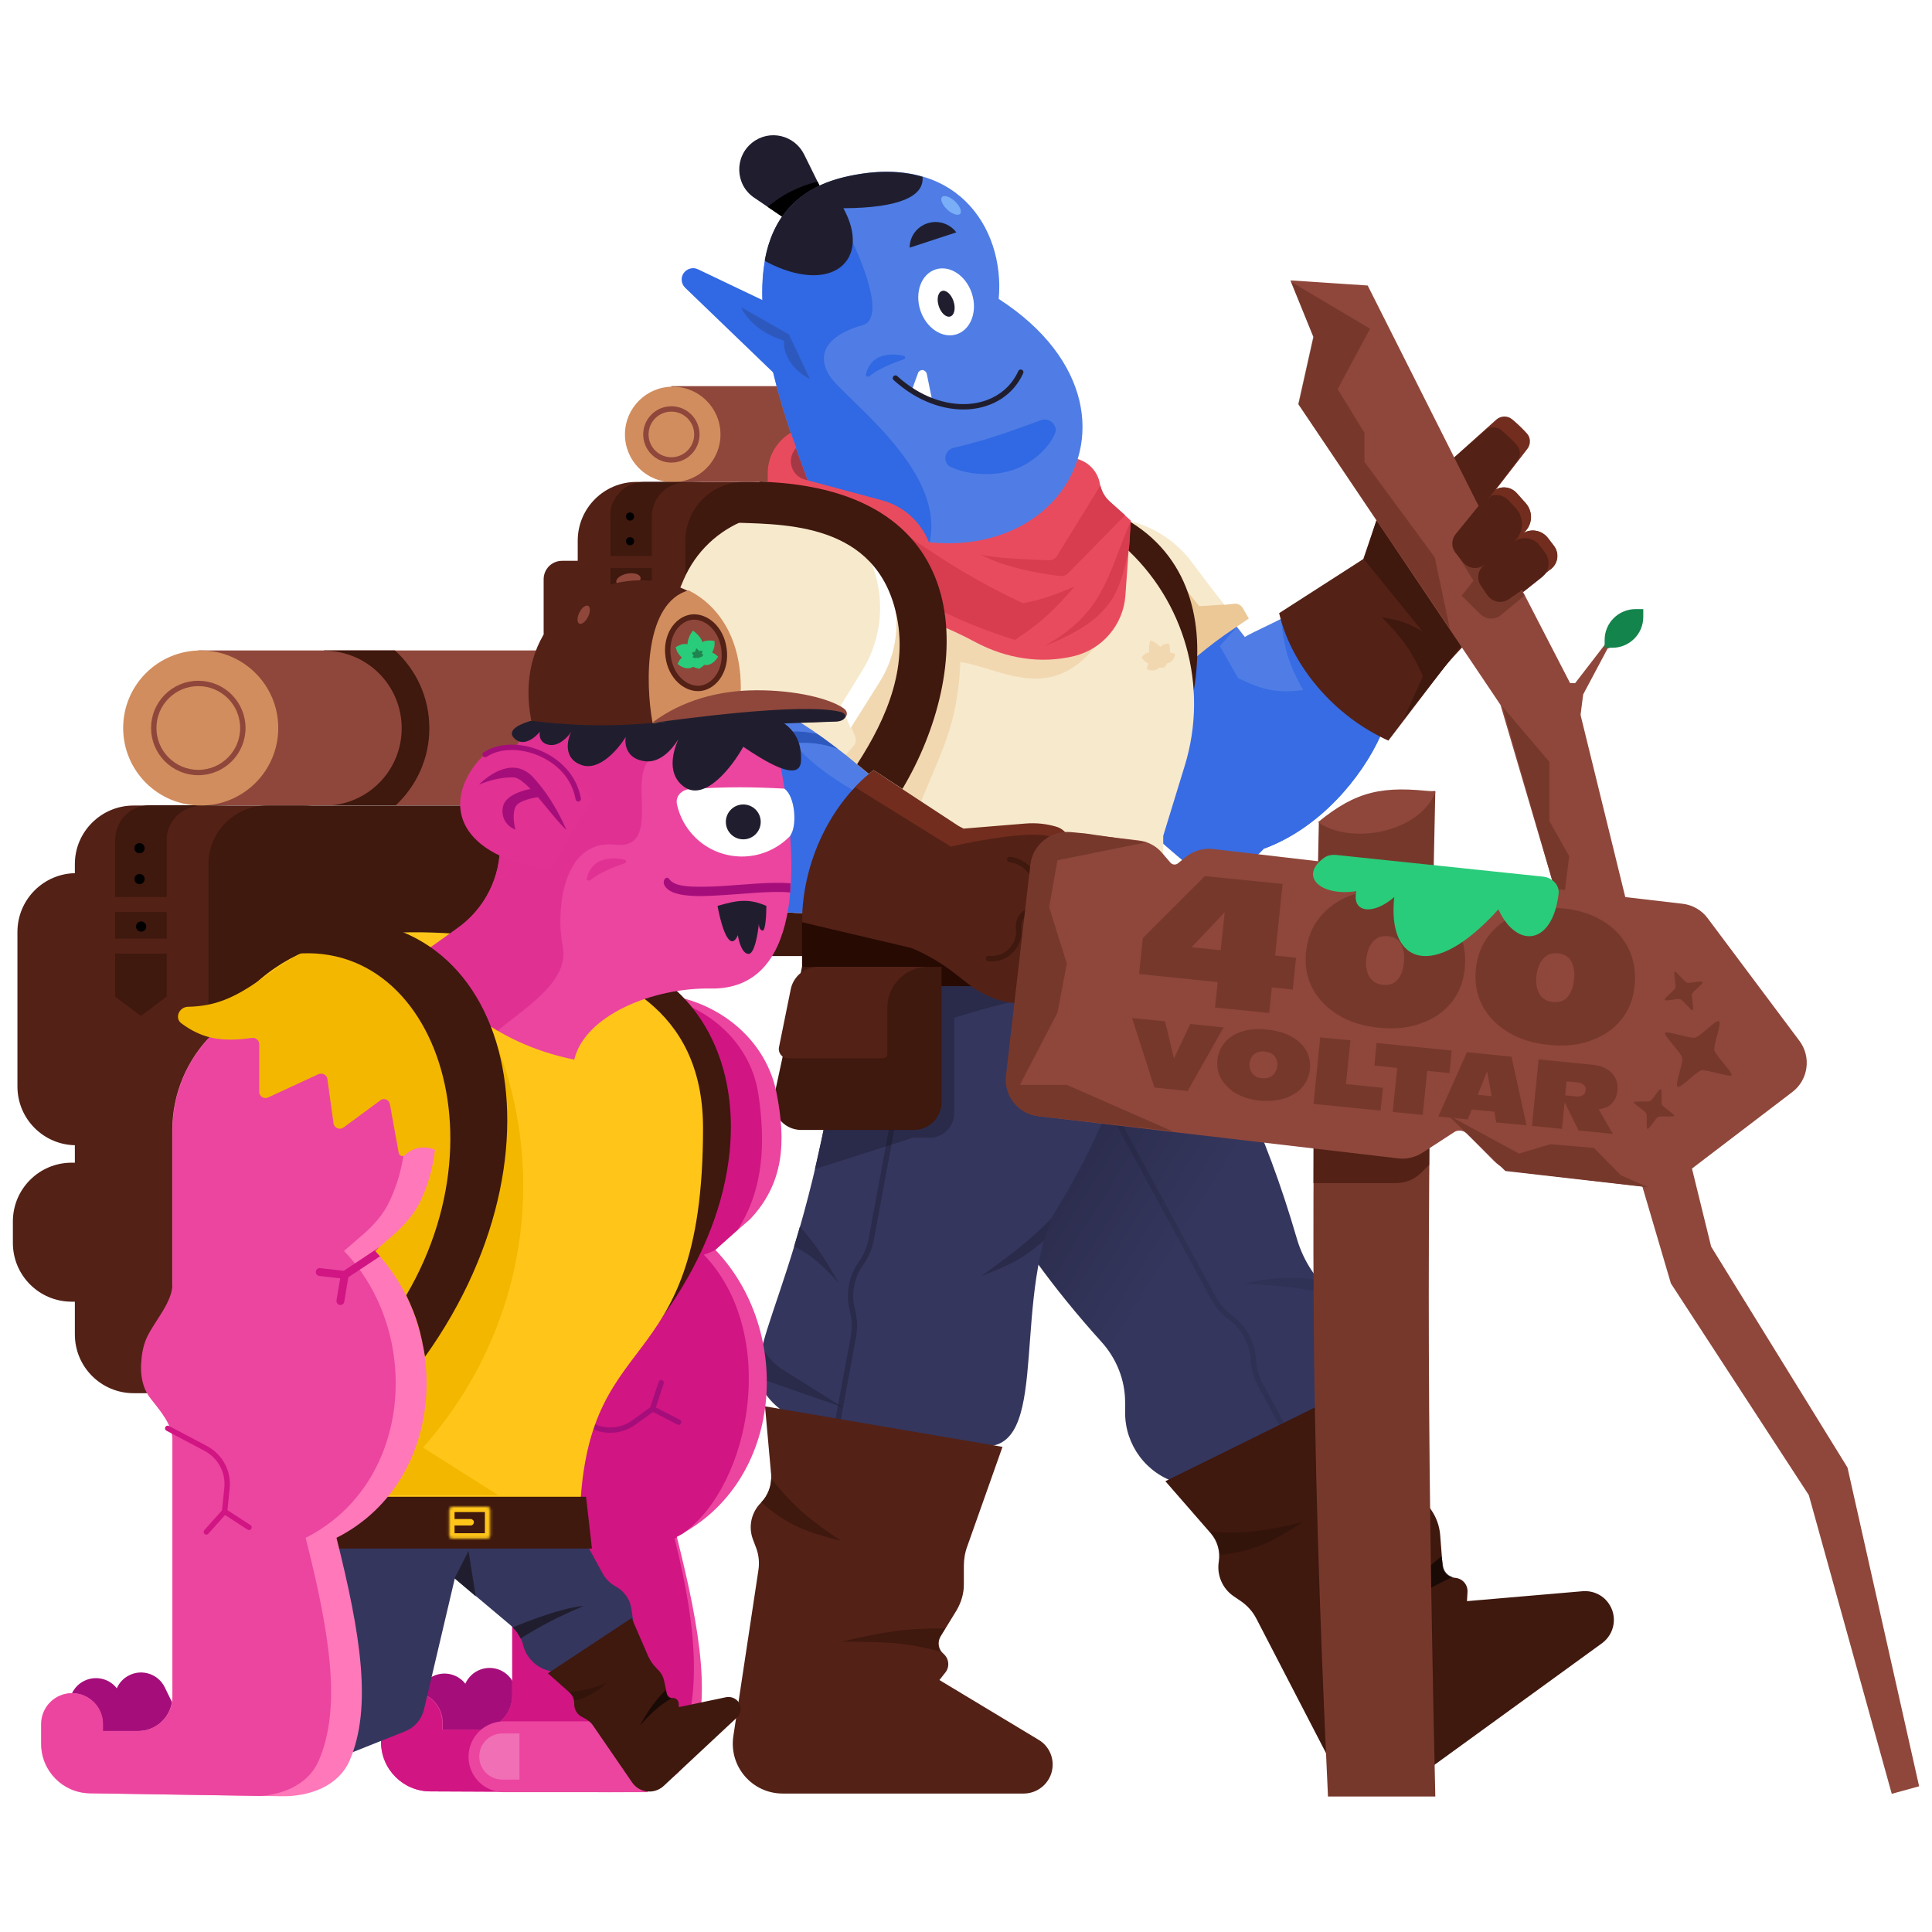 <?xml version="1.0" encoding="utf-8"?>
<!-- Generator: Adobe Illustrator 28.4.1, SVG Export Plug-In . SVG Version: 6.00 Build 0)  -->
<svg version="1.1" id="Layer_1" xmlns="http://www.w3.org/2000/svg" xmlns:xlink="http://www.w3.org/1999/xlink" x="0px" y="0px"
	 viewBox="0 0 720 720" style="enable-background:new 0 0 720 720;" xml:space="preserve">
<style type="text/css">
	.st0{fill:#29CC7A;}
	.st1{fill:#8F473B;}
	.st2{fill:#532116;}
	.st3{fill:#3F180E;}
	.st4{fill-rule:evenodd;clip-rule:evenodd;fill:#C4C4C4;}
	.st5{fill-rule:evenodd;clip-rule:evenodd;fill:#4F7DE5;}
	.st6{fill-rule:evenodd;clip-rule:evenodd;fill:#376CE4;}
	.st7{fill:#ECC896;}
	.st8{fill:url(#SVGID_1_);}
	.st9{opacity:0.1;fill:none;stroke:#000000;stroke-width:2;enable-background:new    ;}
	.st10{fill-rule:evenodd;clip-rule:evenodd;fill:#F7E9CC;}
	.st11{fill-rule:evenodd;clip-rule:evenodd;fill:#3F180E;}
	.st12{fill:#34365D;}
	.st13{fill-rule:evenodd;clip-rule:evenodd;fill:#2A2B4A;}
	.st14{fill:#F7E9CC;}
	.st15{fill-rule:evenodd;clip-rule:evenodd;fill:#532116;}
	.st16{fill:#722D1E;}
	.st17{opacity:0.2;fill:none;stroke:#000000;stroke-width:2;enable-background:new    ;}
	.st18{opacity:0.5;fill:#ECC896;enable-background:new    ;}
	.st19{fill:#E94B5E;}
	.st20{fill:url(#SVGID_00000148644840234887835090000014360396925539942558_);}
	.st21{fill:#A43945;}
	.st22{fill:#201E2E;}
	.st23{fill-rule:evenodd;clip-rule:evenodd;}
	.st24{fill:#4F7DE5;}
	.st25{fill-rule:evenodd;clip-rule:evenodd;fill:#3168E3;}
	.st26{fill:#FFFFFF;}
	.st27{fill:none;stroke:#201E2E;stroke-width:2;stroke-linecap:round;}
	.st28{fill:#3168E3;}
	.st29{fill-rule:evenodd;clip-rule:evenodd;fill:#201E2E;}
	.st30{fill:#7AAEF7;}
	.st31{opacity:0.8;fill-rule:evenodd;clip-rule:evenodd;fill:#3168E3;enable-background:new    ;}
	.st32{fill:#2D59BF;}
	.st33{fill:#D73D4F;}
	.st34{fill:none;stroke:#3F180E;stroke-width:2;stroke-linecap:round;}
	.st35{fill-rule:evenodd;clip-rule:evenodd;fill:#FFFFFF;}
	.st36{opacity:0.2;fill:#201E2E;enable-background:new    ;}
	.st37{fill-rule:evenodd;clip-rule:evenodd;fill:#722D1E;}
	.st38{fill-rule:evenodd;clip-rule:evenodd;fill:#D73D4F;}
	.st39{fill:#77382C;}
	.st40{opacity:0.6;fill-rule:evenodd;clip-rule:evenodd;enable-background:new    ;}
	.st41{opacity:0.3;fill-rule:evenodd;clip-rule:evenodd;fill:#190A06;enable-background:new    ;}
	.st42{opacity:0.4;fill:#532116;enable-background:new    ;}
	.st43{fill:#D18D5E;}
	.st44{fill:none;stroke:#8F473B;stroke-width:2;}
	.st45{fill:#2A2B4A;}
	.st46{opacity:0.4;fill:#2A2B4A;enable-background:new    ;}
	.st47{fill:#13844B;}
	.st48{fill:#A50E7A;}
	.st49{fill:#EB459F;}
	.st50{fill-rule:evenodd;clip-rule:evenodd;fill:#D11583;}
	.st51{fill:none;stroke:#A50E7A;stroke-width:2;stroke-linecap:round;}
	.st52{fill:#FFC619;}
	.st53{opacity:0.4;fill-rule:evenodd;clip-rule:evenodd;fill:#D11583;enable-background:new    ;}
	.st54{fill:#F3B700;}
	.st55{fill:#FF78B9;}
	.st56{fill:#FFFFFF;filter:url(#Adobe_OpacityMaskFilter);}
	
		.st57{mask:url(#path-216-inside-1_464_1715_00000041268416527002682410000003604045453769466797_);fill:none;stroke:#FFC619;stroke-width:4;}
	.st58{fill:#E13193;}
	.st59{opacity:0.23;fill:#FFFFFF;enable-background:new    ;}
	.st60{fill:none;stroke:#D11583;stroke-width:2;stroke-linecap:round;}
	.st61{fill:#8F473B;stroke:#532116;stroke-width:2;}
	.st62{opacity:0.5;enable-background:new    ;}
	.st63{fill:#1F844F;}
</style>
<g>
	<g>
		<g>
			<path class="st0" d="M483.3,563.4c-5.7-21.3-27.6-33.9-48.8-28.2l-2.8,0.8l0.8,2.8c5.7,21.3,27.6,33.9,48.8,28.2l2.8-0.8
				L483.3,563.4z"/>
			<path class="st1" d="M587,254.6h-3l4.9,12.8l1.1-8.6l9.1-17.1l3.7-1.5l-0.5-0.9l-4.2,0.9L587,254.6z"/>
			<path class="st2" d="M237.2,179.6H280c12.1,0,21.9,9.8,21.9,21.9v132.9c0,12.1-9.8,21.9-21.9,21.9h-42.8
				c-12.1,0-21.9-9.8-21.9-21.9V201.5C215.3,189.4,225.1,179.6,237.2,179.6z"/>
			<path class="st3" d="M277.3,179.6h34.3c12.1,0,21.9,9.8,21.9,21.9v132.9c0,12.1-9.8,21.9-21.9,21.9h-34.3
				c-12.1,0-21.9-9.8-21.9-21.9V201.5C255.5,189.4,265.3,179.6,277.3,179.6z"/>
			<path class="st4" d="M388.7,267.9c20.1,23.4,33.5,37.2,52.8,53.4c7.6,6.4,18.8,5.6,25.8-1.4l3.9-3.9l0,0.2
				c20.6-7.7,36.2-26.3,43.4-42.4l-0.5-0.8l22-22.1L501.5,216c-12.3,8.9-22.8,14.1-30.3,17.7c-2.9,1.4-5.4,2.6-7.3,3.7l-20.4-26.1
				L388.7,267.9z"/>
			<path class="st5" d="M388.7,267.9c20.1,23.4,33.5,37.2,52.8,53.4c7.6,6.4,18.8,5.6,25.8-1.4l3.9-3.9l0,0.2
				c20.6-7.7,36.2-26.3,43.4-42.4l-0.5-0.8l22-22.1L501.5,216c-12.3,8.9-22.8,14.1-30.3,17.7c-2.9,1.4-5.4,2.6-7.3,3.7l-20.4-26.1
				L388.7,267.9z"/>
			<path class="st6" d="M527.1,260.1c0.1-1,0.3-2,0.4-2.9l-34.7-17.9l-15.4-8.5c1.2,10.2,2.3,15.9,8.3,26.4
				c-9.4,1.1-14.8,0.2-24.3-4.5l-6.8-11.9l6.2-7l-32,12.8l-2,61.7c4.7,4.3,9.5,8.5,14.8,13c7.6,6.4,18.8,5.6,25.8-1.4l3.9-3.9l0,0.2
				c20.6-7.7,36.2-26.3,43.4-42.4l-0.5-0.8L527.1,260.1z"/>
			<path class="st7" d="M456.2,225.4l-12.3-15.4c-15.6-19.6-44.9-20.8-62.1-2.7c-16,16.8-15,43.5,2.2,59.1l24.2,21.8
				c16.2-23.6,30.7-40.1,52.5-54.5l0,0l4.7-3.2l-2.2-3.8c-0.7-1.2-2-1.9-3.3-1.7L456.2,225.4z"/>
			
				<linearGradient id="SVGID_1_" gradientUnits="userSpaceOnUse" x1="391.263" y1="294.364" x2="443.924" y2="261.348" gradientTransform="matrix(1 0 0 -1 0 719.89)">
				<stop  offset="0" style="stop-color:#2A2B4A"/>
				<stop  offset="1" style="stop-color:#34365D"/>
			</linearGradient>
			<path class="st8" d="M456.9,569.1l57.5-28.7l-2.6-7.9c-2.2-6.9-1.8-14.4,1.2-21c3.1-6.9,1.2-15-4.7-19.8l-11.3-9.2
				c-6.6-5.4-11.3-12.7-13.7-20.9c-11.9-40.8-25.3-67.5-50.4-112.4l-99.3,24.9c25.5,52.4,39.2,84.2,76.9,126
				c5.6,6.2,8.8,14.2,8.8,22.5v3.9c0,12,7.9,22.7,19.5,26.1c6.8,2,12.5,6.5,16,12.7L456.9,569.1z"/>
			<path class="st9" d="M398.4,384.6l53.8,99.1c1.5,2.8,3.6,5.2,6.1,7.1l0.4,0.3c5,3.8,8.1,9.5,8.4,15.8l0,0c0.2,3.1,1,6.2,2.5,9
				l15.8,29"/>
			<path class="st10" d="M443,208l13.1,17.3l-9.2,0.6l-9.6-12c-11.7-14.6-31-20.2-48.4-14.6C406.1,188.4,429.5,191.6,443,208z"/>
			<path class="st7" d="M453.9,238.2l-10.8,8.7L409,200.6c18.3,7.3,25.9,18.6,36.8,39L453.9,238.2z"/>
			<path class="st11" d="M365.3,195c17.8,0.8,52.3,2.3,61.4,34.6c6,21.3-2.6,41.4-13.9,58.8l4.4,3.6l1.8-1.4l10.7,7
				c25.9-43.3,30-111.9-53.1-114.5l-12.7,11.8C364.3,194.9,364.8,194.9,365.3,195z"/>
			<path class="st12" d="M363.2,538.5c28.6,6.2,14.1-47.7,28.6-84.6c17.7-28.5,25.2-48.7,32.2-76c4.2-16.3,7.4-33,5.9-49.8l-125.1-6
				l-5,34.2c-2.7,18.3,0.6,36.9,9.4,53.2c-16.3,89.2-40.2,100.2-16.3,117.3L363.2,538.5z"/>
			<path class="st13" d="M282.9,513.6l31.3,10.9L292.6,511c-3.6-2-6.4-5.1-8.6-8.9C282.8,506.7,282.4,510.4,282.9,513.6z
				 M295.9,464.6c4.6,1.9,10.1,6.1,16.6,13.5c-5-9.2-9.4-15.4-14.4-21C297.4,459.7,296.6,462.2,295.9,464.6z M303.7,435.7l36.5-11.7
				h6.2c5.1,0,9.2-4.1,9.2-9.2v-35.5c28.6-8.8,38.5-9.6,64.6-11.5c2-0.1,4.1-0.3,6.4-0.5c0-0.1,0-0.2,0.1-0.3
				c-13.2-8.6-39.1-25.3-40.3-25.2c-0.3,0-1.8,0.2-4.1,0.4c-11.1,1.1-41.2,4.2-49.4,6.2c-5.3,1.3-20.4,7-33.6,12.3
				c-1.6,16.9,1.9,33.9,9.9,48.8C307.4,419.2,305.5,427.8,303.7,435.7z"/>
			<path class="st14" d="M433.5,311.5l8.1-26.4c8.9-29.3,0-61.2-22.9-81.6l-28.1,21.2l-67.1-26.2h-27.2L277,283.4l69.1,67.1h87.4
				V311.5z"/>
			<path class="st15" d="M476.7,228.5c4.5,19.4,20.3,38.3,40.7,47.5l27.1-35.5l2.5-2.7l18-15.6l12.3-9.7c3.1-1.9,4-6,1.8-9l-2.3-3
				c-2.3-3-6.6-3.7-9.6-1.5c3.8-2.7,4.4-8,1.3-11.5l-3.3-3.7c-2.4-2.7-6.5-2.9-9.1-0.4c-1-2.3-3.7-3.5-6.1-2.7l-6.3,2
				c-4.1,1.3-8-2.5-6.8-6.6l-3.4-2.4c-3.1-2.2-7.3-1.6-9.7,1.2c-2.5,2.9-4.4,6.3-5.7,9.9l-7.8,21.9l-1.7,1.3L476.7,228.5z"/>
			<path class="st16" d="M510.3,206.8l-11.2,8.7c-0.5,8.3,5.5,20.9,5.6,21.5c0.1,0.6,9.9,9.9,14.7,14.5l17-2l10.7-11.7l18-15.6
				l12.3-9.7c3.1-1.9,4-6,1.8-9l-2.3-3c-2.3-3-6.6-3.7-9.6-1.5c3.8-2.7,4.4-8,1.3-11.5l-3.3-3.7c-2.4-2.7-6.5-2.9-9.1-0.4
				c-1-2.3-3.7-3.5-6.1-2.7l-6.3,2c-4.1,1.3-8-2.5-6.8-6.6l-3.4-2.4c-3.1-2.2-7.3-1.6-9.7,1.2c-2.5,2.9-4.4,6.3-5.7,9.9L510.3,206.8
				z"/>
			<path class="st2" d="M508,208.5l-11.8,8.3c-0.5,8.2,6,21.6,6.2,22.2c0.1,0.6,9.9,9.9,14.7,14.5l18-1.1
				c6.4-7.9,13.5-15.3,21.1-22.1l6.1-5.4l12.1-9.6c3-2.3,3.6-6.5,1.3-9.5l-1.9-2.5c-2.3-3-6.5-3.6-9.6-1.5c3.7-3.2,4-8.8,0.7-12.4
				l-2.7-2.9c-2.4-2.6-6.5-2.7-9.1-0.2c-1.1-2.3-3.7-3.5-6.2-2.7l-6.2,1.9c-4.1,1.3-8-2.5-6.8-6.6l-3.6-2.5c-3-2.1-7.1-1.6-9.5,1.2
				c-2.5,2.9-4.4,6.2-5.6,9.8L508,208.5z"/>
			<path class="st3" d="M508.3,208.4l4.6-14.3l33.7,44l-23.3,29.5l7-15.6c-4.2-9.4-7.6-14.2-15.4-22c7,1.2,10.4,2.4,15.4,5.5
				L508.3,208.4z"/>
			<path class="st17" d="M345.2,350.9l-20.5,110.9c-0.6,3.1-1.8,6.1-3.6,8.7l-0.3,0.4c-3.6,5.1-4.7,11.6-3.1,17.6l0,0
				c0.8,3,0.9,6.2,0.4,9.3l-6,32.5"/>
			<path class="st18" d="M341.9,302c8.1-20.4,15.1-31.2,16-55.3c14.6,2.2,33.3,15.6,50.1-5.6c-11.9-7-53.1-16.6-59.8-17.7
				c-6.6-1.1-15.9-4-19.7-5.4l-27.2,20.3l-11,37.8l44.9,20L341.9,302z"/>
			<rect x="250.2" y="143.9" class="st1" width="56.5" height="35.7"/>
			<path class="st19" d="M280.3,187.6l3-1.7c1.7-1,2.7-2.7,2.7-4.7l41.5,2l68-14.3l6.8,2.4c4,1.4,6.9,4.9,7.6,9
				c0.4,2.6,1.8,5,3.7,6.7l7.8,7l-2,28c-0.8,10.8-8.5,19.9-19.1,22.5c-12.4,3-25.3,0.9-36.6-5.1c-10.7-5.7-20-9.6-34.3-11.5
				l-58.8-9.1l-0.4-10.3c-0.1-1.3,0.5-2.6,1.5-3.4l2.3-2.1c2-1.8,2.9-4.6,2.4-7.2C275.9,192.5,277.5,189.2,280.3,187.6z"/>
			
				<linearGradient id="SVGID_00000054979231553182223600000010527788826212985275_" gradientUnits="userSpaceOnUse" x1="380.496" y1="366.766" x2="437.635" y2="367.831" gradientTransform="matrix(1 0 0 -1 0 719.89)">
				<stop  offset="0" style="stop-color:#270A02"/>
				<stop  offset="1" style="stop-color:#3F180E"/>
			</linearGradient>
			<path style="fill:url(#SVGID_00000054979231553182223600000010527788826212985275_);" d="M298.9,339h136.5l8,28.5H298.9V339z"/>
			<rect x="293.4" y="165.7" class="st21" width="12.6" height="15.9"/>
			<path class="st22" d="M299.7,57.6l7.5,15.2L297,84.5l-15.9-10.8c-7.2-4.8-7.5-15.3-0.7-20.6C286.8,48.1,296.1,50.3,299.7,57.6z"
				/>
			<path class="st23" d="M296.1,83.9l-10-6.8c5.3-4.6,12-7.9,18.6-9.4l2.5,5.1l-7.4,8.5l-1.5,1.3L296.1,83.9z"/>
			<path class="st24" d="M314.7,66c41.1-9.9,59.9,18.6,57.5,45.4c69.9,45.2,11.6,125.5-68.4,74.9C290.5,151.2,261.9,78.7,314.7,66z"
				/>
			<path class="st25" d="M315.5,85.8c5.7,10.8,14.8,33,5.9,35.4c-11.2,3.1-17.8,9.5-12.5,18.4c1.3,2.3,4.8,5.6,9.1,9.8
				c12.6,12.3,32.5,31.7,28.6,52c0,0.2-0.1,0.5-0.2,0.7c-12.9-1.3-27.3-6.2-42.5-15.8c-0.3-0.8-0.6-1.5-0.9-2.3
				c-11.3-29.8-31.3-82.8-8.3-107.1L315.5,85.8z"/>
			<path class="st26" d="M345.4,139.4l2.2,10.8c-3.1-1.3-4.8-2.4-7.5-5.6l2-5.5c0.2-0.7,0.8-1.1,1.5-1.2
				C344.4,137.9,345.2,138.5,345.4,139.4z"/>
			<path class="st27" d="M380.4,138.7c-7,15.5-29.3,18-46.7,2.2"/>
			
				<ellipse transform="matrix(0.951 -0.31 0.31 0.951 -17.548 114.685)" class="st26" cx="352.5" cy="112.6" rx="10.1" ry="12.7"/>
			<path class="st22" d="M339,92.3l17.4-5.7c-2.4-3.2-6.7-4.7-10.7-3.4C341.6,84.5,339,88.2,339,92.3z"/>
			
				<ellipse transform="matrix(0.951 -0.31 0.31 0.951 -17.743 114.716)" class="st22" cx="352.5" cy="113.3" rx="2.9" ry="5"/>
			<path class="st28" d="M260.2,100.4l24.3,11.6l2.1,0.1l3.7,28.8l-34.9-33.6c-1.5-1.4-1.8-3.7-0.7-5.4
				C255.9,100.1,258.3,99.4,260.2,100.4z"/>
			<path class="st29" d="M343.8,65.9c0.7,7.2-8.5,11.6-29.5,11.7c10.8,19.5-4.5,32.8-29,19.8L285,97c2.7-14.9,11.2-26.6,29.6-31
				C326.1,63.3,335.8,63.5,343.8,65.9L343.8,65.9z"/>
			<path class="st28" d="M324,140.2c3.2-2.7,8.7-4.9,12.8-6.3c0.7-0.2,0.7-1.1,0-1.3c-2.4-0.6-6.2-0.9-9.4,0.6
				c-2.8,1.4-4.2,4-4.7,6.3C322.6,140.3,323.4,140.6,324,140.2z"/>
			
				<ellipse transform="matrix(0.68 -0.733 0.733 0.68 57.305 284.384)" class="st30" cx="354.5" cy="76.5" rx="2.1" ry="4.6"/>
			<path class="st4" d="M253.6,222.9c-13.1,28-20.3,45.8-27.1,70.1c-2.7,9.6,2.6,19.5,11.8,23l5.2,2l-0.2,0.1
				c15.4,15.6,38.9,22.2,56.5,22.2l0.5-0.8l29.2,11l17.6-46c-13.2-7.5-22.2-15-28.6-20.4c-2.5-2.1-4.6-3.8-6.4-5.2l15.5-29.3
				L253.6,222.9z"/>
			<path class="st5" d="M253.6,222.9c-13.1,28-20.3,45.8-27.1,70.1c-2.7,9.6,2.6,19.5,11.8,23l5.2,2l-0.2,0.1
				c15.4,15.6,38.9,22.2,56.5,22.2l0.5-0.8l29.2,11l17.6-46c-13.2-7.5-22.2-15-28.6-20.4c-2.5-2.1-4.6-3.8-6.4-5.2l15.5-29.3
				L253.6,222.9z"/>
			<path class="st31" d="M315.1,345l8.8,0.3v-47.1c-0.7-0.4-1.4-0.8-2.1-1.3c-12.9-7.7-28.3-16.9-32.5-32.6l-27.4-25.2l-16.9,2.5
				c-8,18.2-13.3,32.8-18.5,51.2c-2.7,9.6,2.6,19.5,11.8,23l5.2,2l-0.2,0.1c15.4,15.6,38.9,22.2,56.5,22.2l0.5-0.8L315.1,345z"/>
			<path class="st28" d="M355.4,166.9c12.7-3,20.8-6,32.5-10.3c2.2-0.8,4.7,0.4,5.4,2.7c0.2,0.6,0.2,1.2,0,1.8
				c-1.4,4.4-8.1,12.2-17.7,14.6c-9.2,2.3-18,0.1-21.7-1.9c-0.7-0.4-1.2-1.1-1.4-1.9C351.8,169.7,353.1,167.4,355.4,166.9z"/>
			<path class="st32" d="M311.1,275.1l1.1,4c-11.2-4.2-23.6-2.4-37.5,3.6c-0.6,0.3-1.1-0.5-0.6-0.9
				C285,272.3,294.7,270.3,311.1,275.1z"/>
			<path class="st19" d="M328.5,186.4l-28.6-7.7c-2.4-0.6-4.2-2.5-4.9-4.9c-0.6-2-0.2-4.1,0.9-5.8l0.8-1.2l-2-5.5
				c-5.3,3.1-8.6,8.9-8.6,15.1v9.8l62.4,23.8l-1.3-4.8C344.8,196,337.7,188.8,328.5,186.4z"/>
			<path class="st15" d="M325.6,287.1c-15.9,12.1-26.7,34.2-26.7,56.6l40.8,9.6c5.7,2.4,11,5.5,15.9,9.3l5.8,4.5
				c2.4,1.9,5.1,3.4,7.9,4.5l0.9,0.4c3.7,1.4,7.7,2.1,11.7,1.9c3.7-0.2,6.9-2.6,8-6.1c0.7-2,0.6-4.2-0.2-6.1l-0.1-0.2
				c-0.4-1-0.1-1.8,0.8-2.4l2.1-0.7c3.5-1.2,6.2-3.9,7.4-7.5l0.5-1.5c0.6-1.9,0.5-4.1-0.4-5.9c-0.2-0.4,0.2-0.9,0.7-0.8l1.3,0.4
				c5.2,1.7,10.8-1.1,12.5-6.3c1.7-5.2-1.1-10.8-6.3-12.5l-10.3-3.4l0.8-4.1c0.7-3.7-1.5-7.3-5.1-8.4c-3.7-1.1-7.5-1.5-11.4-1.2
				l-23.2,1.9l-1.9-1L325.6,287.1z"/>
			<path class="st33" d="M381.2,224.8c-18.1-8.6-27.5-14.7-44-25.8v21.5c15.6,8.5,24.5,12.7,41,18c9.9-6.5,14.6-11.1,22.4-20
				l-0.4,0.2C392.9,221.7,388.7,223.4,381.2,224.8z"/>
			<path class="st11" d="M398.5,317.6c-2.1-0.5-4.5-0.8-7.4-0.8c-0.3,0-0.6,0.2-0.7,0.5c-0.1,0.3,0.1,0.7,0.4,0.8l7.1,2.4
				L398.5,317.6z"/>
			<path class="st11" d="M404.1,343.2l-8.7-2.9c-0.4-0.1-0.9,0.1-1.1,0.5c-0.2,0.4,0,0.8,0.3,1c2.3,1.7,4.2,2.8,6.3,3.7
				c-0.1-0.8-0.4-1.6-0.7-2.4c-0.2-0.4,0.2-0.9,0.7-0.8l1.3,0.4C402.7,343,403.4,343.2,404.1,343.2z"/>
			<path class="st34" d="M376.3,320.3c6.2,0.7,10.6,6.4,9.9,12.6c-0.4,3.2-2.1,6-4.5,7.7c-1.5,1.1-2.3,3.2-2.1,5.1
				c0.1,0.9,0.1,1.8,0,2.7c-0.7,5.5-5.7,9.5-11.2,8.8"/>
			<path class="st14" d="M317.2,271l10.5-16.7c13.3-21.2,4.9-49.2-17.9-59.6c-21.1-9.6-46,0.1-55.1,21.5l-12.7,30
				c27.6,7.6,47.9,15.8,68.7,31.7l0,0l4.5,3.4l2.9-3.3c0.9-1,1.1-2.5,0.5-3.7L317.2,271z"/>
			<path class="st14" d="M241.1,238l5.1-1.2l-3.1,9.7l-3.4-0.9c-1.2-0.3-1.9-1.5-1.6-2.7l0.4-2.2C238.7,239.3,239.8,238.3,241.1,238
				z"/>
			<path class="st35" d="M317,271.3l10.7-17c11-17.4,7.2-39.5-7.1-52.5c9.4,14.3,10,33,0.8,48l-8,13L317,271.3z"/>
			<path class="st11" d="M271.8,194.7c17.8,0.8,52.4-1,61.5,31.3c6,21.3-2.6,41.4-13.9,58.8l4.4,3.6l1.8-1.4l10.7,7
				c25.9-43.3,30-111.9-53.1-114.5l-12.7,11.8C270.9,191.4,271.3,194.7,271.8,194.7z"/>
			<path class="st3" d="M298.9,360.3h52v50.4c0,5.7-4.6,10.4-10.4,10.4h-41.9c-6.6,0-11.5-6.1-10.1-12.6L298.9,360.3z"/>
			<path class="st2" d="M345.2,360.3h-40.3c-4.9,0-9.2,3.5-10.2,8.3l-4.4,21.7c-0.4,2.1,1.2,4.1,3.4,4.1h35.4c0.9,0,1.6-0.7,1.6-1.6
				v-17.5C330.8,367.3,337.2,360.7,345.2,360.3z"/>
			<path class="st2" d="M373.6,539.2l-88.5-15.1l2.3,25.6c0.3,3.8-1.1,7.6-3.8,10.3c-3.6,3.6-4.8,8.9-3,13.7l1.1,2.9
				c1.1,2.8,1.4,5.8,0.9,8.8l-9.3,61.6c-1.7,11.3,7,21.4,18.4,21.4h89.8c5.9,0,10.8-4.8,10.8-10.8c0-3.8-2-7.3-5.2-9.2l-37-22.3
				l2.2-2.8c1.7-2.1,1.4-5.2-0.7-7c-1.9-1.6-2.3-4.3-1.1-6.4l6-9.8c1.7-2.9,2.7-6.2,2.7-9.5v-7c0-2.5,0.4-5,1.3-7.4L373.6,539.2z"/>
			<path class="st3" d="M514.8,512.3L434.3,552l16.9,19.4c2.5,2.9,3.6,6.8,3,10.6c-0.8,5,1.4,10.1,5.6,12.9l2.5,1.7
				c2.5,1.7,4.5,3.9,5.9,6.6l28.7,55.4c5.2,10.1,18.3,13.2,27.5,6.5l72.6-52.7c4.8-3.5,5.9-10.2,2.4-15c-2.2-3.1-5.9-4.7-9.6-4.4
				l-43.1,3.7l0.2-3.5c0.1-2.7-1.9-5-4.7-5.2c-2.5-0.2-4.4-2.1-4.6-4.6l-0.9-11.5c-0.3-3.4-1.5-6.6-3.4-9.3l-4.1-5.7
				c-1.5-2-2.6-4.3-3.3-6.8L514.8,512.3z"/>
			<path class="st36" d="M294,124.6l-17.8-10.1c3.3,6.9,10.3,10.7,16,12.5c-0.5,5.1,3.5,11.3,9.6,14.2L294,124.6z"/>
			<path class="st37" d="M318.7,293.4l35.6,22.1c10.8-2.5,33.6-6.6,38.6-3c5,3.6,5.3,6.8,4.9,7.9l0.3-0.3l0.7-3.6
				c0.7-3.7-1.5-7.3-5.1-8.4c-3.7-1.1-7.5-1.5-11.4-1.2l-23.2,1.9l-1.9-1l-31.6-20.7c-2.4,1.8-4.7,3.9-6.8,6.1L318.7,293.4z"/>
			<path class="st38" d="M410.1,180.9c0.5,2.4,1.8,4.5,3.6,6.1l5.6,5l-21.3,21.7c-0.7,0.7-1.7,1.1-2.8,1c-5-0.6-20.6-2.8-30-8.2
				c2.8,1.4,19.8,2.1,25.7,2.3c1.2,0,2.4-0.6,3-1.6L410.1,180.9z M365.1,206.5c0.1,0,0.1,0.1,0.2,0.1
				C365.2,206.6,365.1,206.5,365.1,206.5z"/>
			<path class="st16" d="M557.6,156.4c1.7-1.5,4.2-1.6,6-0.1c2.1,1.8,3.6,3.2,5.5,5.3c1.4,1.6,1.4,4,0.1,5.7l-17.8,23l-15.3-14.6
				L557.6,156.4z"/>
			<path class="st2" d="M553.5,160.4c1.7-1.5,4.2-1.5,6-0.1c2.2,1.9,3.8,3.4,5.8,5.6c1.4,1.6,1.5,4,0.2,5.7L549.2,193l-15.8-15
				L553.5,160.4z"/>
			<path class="st1" d="M489.5,125.6l-5.6,25.1l75.3,112l63.5,215.6l51.4,78.9L705,668.5l10.2-2.8l-26.7-118.8l-50.8-82.3L587,258.2
				l-36.8-71.3l-40.5-80.5l-28.8-1.9L489.5,125.6z"/>
			<path class="st39" d="M549.1,216.4l-7.8-12.6l12.1-4.9l14.7,23.1l-8.7,7.2c-2.3,1.9-5.6,1.8-7.7-0.3l-7-6.9L549.1,216.4z"/>
			<path class="st2" d="M554,184.9l11.7,15.4l-12.4,10.1c-2.5,2-6.1,1.6-8.1-0.9l-2.7-3.4c-1.7-2.1-1.7-5.1,0.1-7.2L554,184.9z"/>
			<path class="st2" d="M563,200.9l13,12.9l-13.7,9.5c-2.6,1.8-6.2,1.1-8-1.5l-2.4-3.5c-1.6-2.3-1.3-5.4,0.8-7.4L563,200.9z"/>
			<path class="st11" d="M352.2,606.9c-15.2-0.2-23.7,1.5-38.6,4.9c1,0,1.9,0,2.8,0c12.9,0.1,21.1,0.2,34.1,3.7
				c-1.1-1.6-1.2-3.7-0.2-5.5L352.2,606.9z"/>
			<path class="st40" d="M537.2,580c-11.8,9.5-17.4,16.2-26.7,28.3c0.8-0.6,1.5-1.2,2.2-1.8c10-8.1,16.4-13.3,28.7-18.8
				c-1.9-0.5-3.3-2.1-3.6-4.1L537.2,580z"/>
			<path class="st11" d="M283.7,559.9c10,8.6,16.9,11.1,29.7,14.3c-11.3-7.5-17.5-12.5-26-23.2C287.3,554.3,286,557.5,283.7,559.9z"
				/>
			<path class="st41" d="M454.8,579.5c13.1-1.6,19.6-5,30.6-12.3c-13.2,3.3-21,4.5-34.6,3.6C453.2,573.1,454.7,576.2,454.8,579.5z"
				/>
			<path class="st42" d="M510.6,122.5l-29.5-17.5l8.3,20.5l-5.6,25l56.5,83.7l-5.6-26.5l-26.2-35.6v-10.8l-10-16.3L510.6,122.5z"/>
			<path class="st39" d="M577.4,283.9l-17.5-20.6l22.2,77.4l2.7-21.6l-7.4-13.2V283.9z"/>
			<circle class="st43" cx="250.7" cy="161.9" r="17.8"/>
			<circle class="st44" cx="250.2" cy="161.9" r="9.5"/>
			<path class="st2" d="M209.5,253.5h9.4c3.8,0,6.9,3.1,6.9,6.9v35c0,3.8-3.1,6.9-6.9,6.9h-9.4c-3.8,0-6.9-3.1-6.9-6.9v-35
				C202.6,256.6,205.6,253.5,209.5,253.5z"/>
			<path class="st2" d="M209.5,209h9.4c3.8,0,6.9,3.1,6.9,6.9v19.8c0,3.8-3.1,6.9-6.9,6.9h-9.4c-3.8,0-6.9-3.1-6.9-6.9v-19.8
				C202.6,212.1,205.6,209,209.5,209z"/>
			<path class="st3" d="M227.4,192.3c0-7,5.7-12.7,12.7-12.7h21.3l-6.2,0.2c-6.9,0.2-12.3,5.8-12.3,12.7v44.7l-7.7,5.8l-7.7-5.8
				V192.3z"/>
			<rect x="227" y="219.7" class="st2" width="18.2" height="4.5"/>
			<rect x="227" y="207.2" class="st2" width="18.2" height="4.5"/>
			<circle cx="234.8" cy="192.5" r="1.5"/>
			<circle cx="234.8" cy="201.7" r="1.5"/>
			<circle cx="235.2" cy="216.1" r="1.5"/>
			<path class="st33" d="M420.9,203.2l0.5-9c-8.9,20.4-9.7,33.9-32.2,46.6C414.5,230.7,417.3,221.5,420.9,203.2z"/>
			<path class="st39" d="M617.6,383l-3.8-13.7l-8.1,14L617.6,383z"/>
			<path class="st45" d="M389.2,462.2l2.7-8.2c-9.9,10-16,14-26.2,21.6C375.1,471.8,380.2,470,389.2,462.2z"/>
			<path class="st46" d="M491.5,477.1c2.1,2.3,3.3,3.5,5.7,5.5c-13.8-3.2-21-3.3-33.6-4.3C473.5,476.4,479.7,475.3,491.5,477.1z"/>
			<path class="st47" d="M598,238.5c0-6.4,5.2-11.5,11.5-11.5h2.9v2.9c0,6.4-5.2,11.5-11.5,11.5H598V238.5z"/>
		</g>
		<g>
			<path class="st2" d="M49.8,300.2h63.5c12.1,0,21.9,9.8,21.9,21.9v175.2c0,12.1-9.8,21.9-21.9,21.9H49.8
				c-12.1,0-21.9-9.8-21.9-21.9V322C27.9,310,37.7,300.2,49.8,300.2z"/>
			<path class="st2" d="M28.4,325.4h5.9c12.1,0,21.9,9.8,21.9,21.9v57.6c0,12.1-9.8,21.9-21.9,21.9h-5.9c-12.1,0-21.9-9.8-21.9-21.9
				v-57.6C6.5,335.2,16.3,325.4,28.4,325.4z"/>
			<path class="st2" d="M26.7,433.3h5.9c12.1,0,21.9,9.8,21.9,21.9v8c0,12.1-9.8,21.9-21.9,21.9h-5.9c-12.1,0-21.9-9.8-21.9-21.9v-8
				C4.8,443.1,14.6,433.3,26.7,433.3z"/>
			<path class="st3" d="M99.6,300.2H192c12.1,0,21.9,9.8,21.9,21.9v175.2c0,12.1-9.8,21.9-21.9,21.9H99.6
				c-12.1,0-21.9-9.8-21.9-21.9V322C77.7,310,87.5,300.2,99.6,300.2z"/>
			<path class="st3" d="M43,312.8c0-7,5.7-12.7,12.7-12.7h29.4l-10.7,0.3c-6.9,0.2-12.3,5.8-12.3,12.7v58.3l-9.6,7.2l-9.6-7.2V312.8
				z"/>
			<rect x="42.4" y="349.8" class="st2" width="22.5" height="5.6"/>
			<rect x="42.4" y="334.3" class="st2" width="22.5" height="5.6"/>
			<circle cx="52" cy="316.1" r="1.9"/>
			<circle cx="52" cy="327.6" r="1.9"/>
			<circle cx="52.6" cy="345.3" r="1.9"/>
			<path class="st48" d="M161.3,624.7L161.3,624.7c4.9-2.4,10.8-0.4,13.2,4.5l7.2,14.8c2.4,4.9,0.4,10.8-4.5,13.2l0,0
				c-4.9,2.4-10.8,0.4-13.2-4.5l-7.2-14.8C154.4,633,156.4,627.1,161.3,624.7z"/>
			<path class="st48" d="M178.1,622.6L178.1,622.6c4.9-2.4,10.8-0.4,13.2,4.5l7.2,14.8c2.4,4.9,0.4,10.8-4.5,13.2h0
				c-4.9,2.4-10.8,0.4-13.2-4.5l-7.2-14.8C171.2,630.9,173.2,625,178.1,622.6z"/>
			<rect x="73.9" y="242.4" class="st1" width="146.7" height="57.7"/>
			<path class="st49" d="M279.6,454.3c12.6-13.4,13.4-28.8,9.8-47c-4.4-22.2-25.5-37-48.1-37c-27.8,0-50.4,22.6-50.4,50.4v211.2
				c0,7-5.7,12.7-12.7,12.7H165v-2.6c0-6.3-5.1-11.5-11.5-11.5c-6.3,0-11.5,5.1-11.5,11.5v7.2c0,10.1,8.2,18.4,18.4,18.4l71.2,0.3
				c10.3,0,21-3.8,25.2-13.2c8.7-19.4,4.5-46-4.6-82.1c40-20.2,43.6-76.5,14.3-106.9L279.6,454.3z"/>
			<path class="st50" d="M274.9,458.3c9.6-14.9,10.5-32.2,7.7-50.7c-3.3-21.4-22.7-36-44.2-37.2c-26.5,1.5-47.5,23.5-47.5,50.3
				v211.2c0,7-5.7,12.7-12.7,12.7h-5.7c0,0-0.1,0-0.1,0h-7.6v-2.6c0-6.3-5.1-11.4-11.4-11.5c-6.3,0.1-11.4,5.2-11.4,11.5v7.2
				c0,10.1,8.2,18.4,18.4,18.4l66.7,0.3c9.9-0.3,19.8-4.2,24.3-12.9c10.1-19.3,9.1-45.5,0-81.6c0.3-0.1,0.5-0.3,0.8-0.4
				c0-0.1,0-0.2-0.1-0.2c0.8-0.4,1.6-0.8,2.4-1.3c25.5-18.1,35.9-74.7,7.8-103.9c1.4-0.5,2.8-1,4.2-1.7c0,0,0,0,0,0L274.9,458.3z"/>
			<path class="st51" d="M205.8,522.2l13.6,8.5c5.2,3.2,11.8,3,16.7-0.5l7.2-5.2 M243.2,525l9.7,5 M243.2,525l3.2-9.7"/>
			<path class="st3" d="M235.7,484.6c40-68.1-2.7-142.1-66.2-114.4l18.1-15.8c84.5-15.6,115.5,74.8,48.1,150.2
				C234.1,495.5,239.9,493.4,235.7,484.6z"/>
			<circle class="st43" cx="74.8" cy="271.3" r="28.9"/>
			<circle class="st44" cx="73.9" cy="271.3" r="16.6"/>
			<path class="st11" d="M120.8,242.5c16,0,28.9,12.9,28.9,28.9c0,15-11.4,27.3-26,28.7h23.8c7.7-7.2,12.5-17.4,12.5-28.7
				c0-11.5-4.9-21.8-12.8-29h-26.5V242.5z"/>
			<path class="st12" d="M266.5,640.3l-9.4,5.6c-9.6-12.9-13.8-21.1-19.5-35c-0.7-1.7-1.2-3.5-1.4-5.3l-0.9-6
				c-0.5-3.6-2.7-6.7-5.9-8.4c-2-1.1-3.6-2.7-4.7-4.6l-8.6-15.8l-94.6-8v54.3l-26.8,8.9l9.8,37.7l46.5-18.5c3.5-1.4,6.1-4.4,7-8.1
				l11.5-48.9l20.8,17.5c2.2,1.9,3.8,4.3,4.6,7.1l0.2,0.8c1.3,4.4,4.8,7.8,9.3,9c2.8,0.7,5.2,2.4,7,4.6l30.7,39.4l15-17.5
				L266.5,640.3z"/>
			<path class="st22" d="M174.6,578l-5.2,10.2l7.9,6.7L174.6,578z"/>
			<path class="st52" d="M262,420.4c0-46.2-35.4-57.7-56-63.8L170,348c-46.6-3.3-78.5,6.9-96.4,51.6c-2.8,7-3.2,14.6-2,22L95.3,571
				H216C216,490.3,262,518.5,262,420.4z"/>
			<path class="st49" d="M186.1,305.8l0.2,8.2c0.4,12.7-5.6,24.7-16,32l-11.9,8.5c5.5,15.4,24.7,34.1,55.6,40.4
				c4-16.7,29.6-26.9,50.9-26.5c33.4,0.5,33.5-44.6,26-82.8c-4.5-22.9-25.7-37.3-49-37.3C210.4,248.4,185.1,274.4,186.1,305.8z"/>
			<path class="st53" d="M186.3,314.1l-0.2-8.2c-0.5-18.2,7.7-34.6,20.9-45.2c8.6,1.1,20.2,3,26.8,4.2l13.6,15.8
				c-8.7,1-8.5,9.5-8.2,17.8c0.2,8.8,0.4,17.4-10,16.3c-19.7-2.1-22.1,24.8-19.5,37.9c2.2,10.8-9,19.5-17.8,26.3
				c-2.4,1.9-4.7,3.6-6.4,5.2c-14.3-8.5-23.5-19.7-27.1-29.7l11.9-8.5C180.7,338.8,186.7,326.7,186.3,314.1z"/>
			<path class="st35" d="M292.3,293.9c-11.3-0.6-21.3-0.8-35.3,0.2c-3,0.2-5.4,2.7-4.7,5.7c1,4.6,3.3,8.8,6.7,12.2
				c4.6,4.6,10.9,7.2,17.5,7.2c6.6,0,12.8-2.6,17.5-7.2c0.2-0.2,0.3-0.3,0.5-0.5C294,305.7,293.2,299.8,292.3,293.9z"/>
			<path class="st22" d="M284.9,266.1L284.9,266.1c4.6,1.6,14.3,4.9,13.6,17.6c-0.5,8.2-13.8-0.2-21.5-5.4c-4,7.2-14,20.3-21.8,15.1
				c-6.5-4.4-4.8-12.5-2.4-17.9c-2.5,4.1-7,8.9-12.5,8.2c-6.9-0.9-7.6-6.4-7.1-9.1c-2.7,4.5-9.8,12.9-16.5,10.5
				c-6.8-2.3-5.4-9.3-3.8-12.4c-1.2,1.9-4.6,5.5-8.2,4.9c-3.6-0.6-3.8-3.5-3.5-4.9c-1.8,2.2-6.1,5.8-9.5,2.5
				c-3.4-3.3,3.1-5.8,6.7-6.7l27.2-8.8c6.4,0.8,19.5,2.6,20.3,2.6c1,0.1,24.7,1.3,25.2,1.3C271.3,263.6,280.9,264.2,284.9,266.1z"/>
			<circle class="st22" cx="277" cy="306.3" r="6.5"/>
			<path class="st3" d="M120.9,557.8h97.5l2.2,19.3h-99.7V557.8z"/>
			<path class="st54" d="M187.2,394.9l-4-11.9l-46.6-37.4c-18.5,6.2-27.3,10.3-39,19.2l36.5,83.4l-17,109h68.6l-28-17.7l3.4-4.1
				c14.4-17.3,24.6-37.7,29.9-59.6C197.4,449,196.1,421,187.2,394.9z"/>
			<path class="st48" d="M247.6,329.9c-0.4-0.7-0.3-1.8,0.2-2.4c0.5-0.6,1.3-0.5,1.7,0.3L247.6,329.9z M294.5,332.6
				c-7.2-0.7-17.6,0.6-26.9,1.1c-4.6,0.3-8.9,0.4-12.4-0.1c-1.7-0.2-3.3-0.6-4.5-1.1c-1.2-0.5-2.4-1.3-3.1-2.6l1.9-2.2
				c0.3,0.5,0.9,1,1.9,1.5c1,0.5,2.4,0.8,4,1c3.3,0.4,7.5,0.3,12.1,0.1c9.1-0.5,19.8-1.8,27.1-1.1L294.5,332.6z"/>
			<ellipse transform="matrix(0.983 -0.186 0.186 0.983 -36.098 47.345)" class="st1" cx="234.1" cy="216" rx="4.6" ry="2.4"/>
			<path class="st2" d="M198,268.6c-12.2-62.9,85.9-75.2,77.4-3.2C245.9,269.6,226.6,272.2,198,268.6z"/>
			<path class="st43" d="M275.5,265.3c3.3-26.4-8.2-40-18.9-45.3c-16.2,4.6-16.3,33.6-13.4,49.5C255.9,268.3,263,267.2,275.5,265.3z
				"/>
			<path class="st1" d="M279.1,257.3c14.2-0.5,28.8,2.3,35.2,6.6c2.8,1.9,0.7,4.8-2.6,4.9l-13.6,0.5c-1-2.2-1.9-3.5-6.1-4.1
				l-48.9,4.1C254.7,260.6,268.1,257.7,279.1,257.3z"/>
			<path class="st22" d="M311.7,268.9l-27.3,1c-3.9-4.7-12-1.4-40.7-0.6c7.7-0.9,54.6-7.7,69.5-4C316.4,266.1,315,268.8,311.7,268.9
				z"/>
			
				<ellipse transform="matrix(0.445 -0.896 0.896 0.445 -84.492 321.927)" class="st1" cx="217.4" cy="229.1" rx="3.7" ry="1.8"/>
			<path class="st26" d="M292.3,293.9c4.2,3,4.8,14.4,2.1,17.6C293.2,304.5,291.6,301,292.3,293.9z"/>
			<path class="st48" d="M31.4,626.4L31.4,626.4c4.9-2.4,10.8-0.4,13.2,4.5l7.2,14.8c2.4,4.9,0.4,10.8-4.5,13.2l0,0
				c-4.9,2.4-10.8,0.4-13.2-4.5l-7.2-14.8C24.5,634.7,26.5,628.8,31.4,626.4z"/>
			<path class="st48" d="M48.2,624.3L48.2,624.3c4.9-2.4,10.8-0.4,13.2,4.5l7.2,14.8c2.4,4.9,0.4,10.8-4.5,13.2h0
				c-4.9,2.4-10.8,0.4-13.2-4.5l-7.2-14.8C41.3,632.6,43.3,626.7,48.2,624.3z"/>
			<path class="st55" d="M156.8,447.4c5.9-12.8,6.7-25.2,4.8-39.3c-3.1-22.4-24.4-37.3-47-37.3c-27.8,0-50.4,22.6-50.4,50.4v211.2
				c0,7-5.7,12.7-12.7,12.7H38.3v-2.6c0-6.3-5.1-11.5-11.5-11.5c-6.3,0-11.5,5.1-11.5,11.5v7.4c0,10.1,8.1,18.3,18.1,18.4l71.4,1.1
				c10.5,0.2,21.3-3.7,25.5-13.3c8.5-19.8,4.1-47.1-4.9-83c40-20.2,43.6-76.5,14.3-106.9l6.8-5.9
				C150.7,456.6,154.5,452.4,156.8,447.4z"/>
			<path class="st49" d="M150.1,408.1c2,14.1,1.1,26.5-4.8,39.3c-2.3,5.1-6.1,9.3-10.3,12.9l-6.8,5.9
				c29.3,30.4,25.7,86.7-14.3,106.9c9.1,35.9,13.4,63.3,4.9,83c-3.6,8.4-12.4,12.5-21.6,13.2l-63.7-1c-10.1-0.2-18.1-8.4-18.1-18.4
				v-7.4c0-6.3,5.1-11.5,11.5-11.5c6.3,0,11.5,5.1,11.5,11.5v2.6h13.2c7,0,12.7-5.7,12.7-12.7v-95.6c0-5.8-4.5-10.9-8.1-15.5
				c-2.4-3-4.2-7.6-3.5-14.5c0.3-3.6,1.1-6.4,2.1-8.5c3-6.3,9.5-13,9.5-20v-57c0-25.9,19.5-47.3,44.7-50.1
				C129.2,373.4,147.2,387.6,150.1,408.1z"/>
			<path class="st49" d="M219.4,641.5h-31.6c-7.3,0-13.2,5.9-13.2,13.2c0,7.3,5.9,13.2,13.2,13.2h31.6h21.9l2.4-17.8l-12.9-9.6
				L219.4,641.5z"/>
			<path class="st3" d="M235.4,603l-31.2,20.6l8,7.1c1.2,1.1,1.8,2.6,1.8,4.2c-0.1,2.1,1.1,4.1,3,5l1.1,0.6c1.1,0.6,2.1,1.4,2.8,2.4
				l14.7,21.4c2.7,3.9,8.2,4.5,11.7,1.3l27.3-25.5c1.8-1.7,1.9-4.5,0.2-6.3c-1.1-1.1-2.7-1.6-4.2-1.3l-17.6,3.7l-0.1-1.5
				c-0.1-1.1-1.1-2-2.2-1.9c-1,0.1-1.9-0.6-2.2-1.7l-1-4.7c-0.3-1.4-0.9-2.6-1.9-3.7l-1.3-1.4c-1.2-1.2-2.1-2.7-2.8-4.2L235.4,603z"
				/>
			<path class="st40" d="M248.1,629.8c-4.4,4.5-6.4,7.6-9.6,13.1c0.3-0.3,0.6-0.6,0.8-0.8c3.7-3.9,6.1-6.3,10.9-9.2
				c-0.8-0.1-1.5-0.7-1.7-1.5L248.1,629.8z"/>
			<path class="st41" d="M214,633.8c5.3-1.3,7.9-3.1,12-6.6c-5.3,2-8.4,3-14.1,3.3C213,631.2,213.8,632.5,214,633.8z"/>
			<defs>
				<filter id="Adobe_OpacityMaskFilter" filterUnits="userSpaceOnUse" x="165.5" y="559.5" width="19.2" height="15.8">
					<feColorMatrix  type="matrix" values="1 0 0 0 0  0 1 0 0 0  0 0 1 0 0  0 0 0 1 0"/>
				</filter>
			</defs>
			
				<mask maskUnits="userSpaceOnUse" x="165.5" y="559.5" width="19.2" height="15.8" id="path-216-inside-1_464_1715_00000041268416527002682410000003604045453769466797_">
				<path class="st56" d="M168.6,561.5h12.9c0.6,0,1.2,0.5,1.2,1.2v9.5c0,0.6-0.5,1.2-1.2,1.2h-12.9c-0.6,0-1.2-0.5-1.2-1.2v-9.5
					C167.5,562.1,168,561.5,168.6,561.5z"/>
			</mask>
			<path class="st57" d="M168.6,561.5h12.9c0.6,0,1.2,0.5,1.2,1.2v9.5c0,0.6-0.5,1.2-1.2,1.2h-12.9c-0.6,0-1.2-0.5-1.2-1.2v-9.5
				C167.5,562.1,168,561.5,168.6,561.5z"/>
			<path class="st52" d="M168.8,566.1h6.6c0.6,0,1.2,0.5,1.2,1.2c0,0.6-0.5,1.2-1.2,1.2h-6.6V566.1z"/>
			<path class="st54" d="M70,375.2c10.2-0.2,17.3-3.3,27.3-10.3c14.8,1.1,44.6,3.5,45.5,3.7c0.9,0.2,16.5,10.1,24.2,15l2.1,48.2
				c0.1,1.3-1.7,1.9-2.4,0.7c-3.3-5.3-10.5-6.5-15.3-2.5l-0.6,0.5c-0.8,0.7-2,0.2-2.2-0.8l-3.3-18.2c-0.3-1.7-2.3-2.5-3.6-1.4
				L128,420.2c-1.4,1-3.4,0.2-3.7-1.5l-2.3-16.6c-0.2-1.5-1.8-2.4-3.3-1.8L99.9,409c-1.5,0.7-3.3-0.4-3.3-2.1v-17.8
				c0-1.4-1.3-2.5-2.7-2.3c-12,1.7-19,0-26.4-5.5C65,379.3,66.8,375.3,70,375.2z"/>
			<path class="st58" d="M177.4,284.6c14.1-17.9,35.8,4.4,43.2,13.2L205,324.2C170.7,319,165.2,300.1,177.4,284.6z"/>
			<path class="st51" d="M180.8,281.2c10.5-7,31.8,0,34.7,16.5"/>
			<path class="st48" d="M198.7,289.7c-7.3-7.9-16.6-0.9-20.2,2.7c1.3-0.4,5.9-2.7,12.7-2.7c5,0,13.7,13.9,19.9,19.6
				C209.9,306.6,206,297.6,198.7,289.7z"/>
			<path class="st48" d="M187.4,300.8c0.8-4.8,8.8-6.8,12.7-7.1l2.4,3.1c-2.2,0.2-7.2,1-9.5,2.8c-2.3,1.8-1.6,7.2-0.9,9.6
				C190,308.5,186.5,305.7,187.4,300.8z"/>
			<path class="st59" d="M178.6,654.6c0-4.8,3.9-8.6,8.6-8.6h6.4v17.2h-6.4C182.4,663.2,178.6,659.4,178.6,654.6z"/>
			<path class="st3" d="M151.4,482.7c40-68.1,2.1-149.6-61.4-121.9l18.1-15.8c79.6-17.7,108.4,79.4,50.3,160.6
				C156.8,496.5,155.6,491.5,151.4,482.7z"/>
			<path class="st50" d="M141.5,464.7l-13.4,8.9l-8.8-1c-0.8-0.1-1.5,0.5-1.6,1.3c-0.1,0.8,0.5,1.5,1.3,1.6l7.8,0.9l-1.4,8.2
				c-0.1,0.8,0.4,1.6,1.2,1.7c0.8,0.1,1.6-0.4,1.7-1.2l1.5-9.1l11.8-7.8c-0.6-0.7-1.2-1.3-1.8-2L141.5,464.7z"/>
			<path class="st60" d="M62.5,532.3l14.2,7.5c5.4,2.9,8.5,8.7,7.9,14.7l-0.9,8.8 M83.7,563.3l9.1,5.9 M83.7,563.3l-6.8,7.6"/>
			<path class="st22" d="M194,610.6c-0.9-1.7-1.4-2.6-2.9-4.1c0,0,16.6-7.2,26.4-8C207.9,602.6,202.6,605.3,194,610.6z"/>
			<path class="st61" d="M269.8,241.8c1.1,7.7-3.2,13.9-8.6,14.7c-5.4,0.7-11.2-4.1-12.2-11.8c-1.1-7.7,3.2-13.9,8.6-14.7
				C263,229.3,268.8,234.1,269.8,241.8z"/>
			<path class="st58" d="M220,328c3.2-2.7,8.7-4.9,12.8-6.3c0.7-0.2,0.7-1.1,0-1.3c-2.4-0.6-6.2-0.9-9.4,0.6c-2.8,1.4-4.2,4-4.7,6.3
				C218.5,328.1,219.4,328.4,220,328z"/>
			<path class="st22" d="M285.6,337.6c-6.5-2.8-10.6-2.2-18.2,0c2,10.6,5,16.8,7.6,10.9c0.3,2.3,1.5,6.8,3.9,7
				c2.3,0.1,3.5-7.4,3.9-11.2c0,0.8,0.3,2.4,1.4,2.5C285.3,346.9,285.6,340.7,285.6,337.6z"/>
		</g>
		<g>
			<path class="st47" d="M473.2,374.1c-4-24.3-27-40.8-51.3-36.8l-3.2,0.5l0.5,3.2c4,24.3,27,40.8,51.3,36.8l3.2-0.5L473.2,374.1z"
				/>
			<path class="st39" d="M491.5,306.3c12.6-8.5,24.5-11.2,43.4-11.5c-3.2,146.3-3.3,228.4,0,374.7h-40
				C488.2,527.2,488.5,447.7,491.5,306.3z"/>
			<path class="st2" d="M532.6,434.1v-14.3l-43.1,6.3v14.8h30.7c3.8,0,7.3-1.5,9.9-4.3L532.6,434.1z"/>
			<path class="st1" d="M384.3,322.3c0.9-7.5,7.7-12.9,15.2-12l24.8,2.9c3.5,0.4,6.7,2.1,8.9,4.8l3,3.5c0.7,0.8,1.9,0.9,2.7,0.3
				l3.1-2.5c2.9-2.3,6.5-3.3,10.1-2.9l174.9,20.4c3.7,0.4,7.2,2.4,9.4,5.4l34.2,45.7c4.5,6,3.3,14.6-2.7,19.1l-43,32.8
				c-2.8,2.2-6.4,3.1-9.9,2.7l-50-5.8c-3.1-0.4-6-1.8-8.2-4l-10.1-10.2c-1.3-1.3-3.4-1.6-4.9-0.5l-11.7,7.6c-2.7,1.7-5.9,2.5-9,2.1
				L387.2,416c-7.5-0.9-12.9-7.7-12-15.2L384.3,322.3z"/>
			<path class="st1" d="M535,295.1c-6.2,15.5-31.9,19.8-43.8,11.3C505.5,294.7,515.3,292.7,535,295.1z"/>
			<path class="st39" d="M399,310.1l5.4,0.5l22.9,3.3l-33.2,6.7l-3.1,17.5l6.6,21l-3.5,18.3l-14,26.9h17.5l39.4,17.3l-50-5.6
				c-7.6-0.8-13-7.7-12.1-15.2l9.1-78.7C384.9,314.8,391.6,309.4,399,310.1z"/>
			<path class="st39" d="M539.4,415.4l21.6,21l53.4,6.1l-10.3-4.5L594,427.8l-16.2-1.4l-11.7,3.5L539.4,415.4z"/>
			<g>
				<path class="st39" d="M437.5,394.4l6.1-12.8l12.4,1.3l-13.4,23.7l-12.4-1.3l-8.3-25.9l12.3,1.2L437.5,394.4z"/>
				<path class="st39" d="M469.5,410.2c-2.7-0.3-5.1-0.9-7.1-1.8c-2.1-0.9-3.8-2.1-5.1-3.5c-1.4-1.4-2.4-2.9-3-4.6
					c-0.6-1.7-0.8-3.5-0.6-5.3c0.3-2.6,1.2-4.7,2.8-6.6c1.6-1.8,3.7-3.2,6.4-4c2.7-0.9,5.8-1.1,9.4-0.7c3.6,0.4,6.6,1.2,9,2.6
					c2.5,1.4,4.3,3.1,5.5,5.2c1.2,2.1,1.6,4.4,1.4,7c-0.2,1.8-0.8,3.5-1.7,5.1c-1,1.5-2.2,2.9-3.9,3.9c-1.6,1.1-3.5,1.9-5.7,2.3
					C474.6,410.3,472.2,410.4,469.5,410.2z M470.3,401.8c1.6,0.2,2.9-0.2,3.9-1c1-0.8,1.6-2,1.8-3.5c0.1-1.5-0.2-2.7-1-3.7
					s-2-1.5-3.6-1.7s-2.9,0.2-3.9,0.9c-1,0.8-1.6,1.9-1.8,3.4c-0.2,1.5,0.2,2.7,1,3.8C467.6,401.1,468.8,401.7,470.3,401.8z"/>
				<path class="st39" d="M503.3,387.7l-1.7,16.3l13.8,1.4l-0.9,8.5l-25-2.5l2.5-24.8L503.3,387.7z"/>
				<path class="st39" d="M541,391.5l-0.8,8.4l-8.3-0.8l-1.7,16.4l-11.2-1.1l1.7-16.4l-8.5-0.9l0.8-8.4L541,391.5z"/>
				<path class="st39" d="M568.9,419.4l-11.3-1.1l-0.7-4l-8.4-0.8l-1.5,3.7l-11-1.1l10.7-24l16.6,1.7L568.9,419.4z M554.2,399.3
					l-3.5,8.7l5.2,0.5L554.2,399.3z"/>
				<path class="st39" d="M595.8,413.4l5.3,9.2l-12.8-1.3l-5.2-10.5l-1,9.9l-11.2-1.1l2.5-24.8l20.1,2c2.1,0.2,3.8,0.7,5.3,1.6
					c1.4,0.8,2.5,2,3.2,3.3c0.7,1.4,1,2.9,0.8,4.7c-0.1,1.4-0.6,2.7-1.2,3.7c-0.7,1-1.5,1.8-2.5,2.4
					C597.9,412.9,596.9,413.3,595.8,413.4z M583.8,403l-0.5,5.2l3.9,0.4c1.1,0.1,2,0,2.6-0.4c0.7-0.4,1-1,1.1-1.9
					c0.1-0.8-0.1-1.5-0.7-2c-0.5-0.5-1.3-0.8-2.4-0.9L583.8,403z"/>
			</g>
			<g>
				<path class="st39" d="M475.2,356.1l7.8,0.8l-1.2,11.9L474,368l-1,9.5l-20.2-2l1-9.5l-29.3-3l1.4-13.4l23.1-23.1l29,2.9
					L475.2,356.1z M456.4,340l-12.3,13l10.8,1.1L456.4,340z"/>
				<path class="st39" d="M513.8,383c-5.9-0.6-11-2.2-15.2-4.8c-4.2-2.6-7.4-5.9-9.5-9.9c-2.1-4-2.9-8.5-2.4-13.4
					c0.5-5.1,2.2-9.4,5.1-13c2.9-3.6,6.6-6.3,11.3-8.1c4.7-1.7,9.9-2.3,15.9-1.7c6,0.6,11.1,2.2,15.3,4.9c4.2,2.6,7.3,6,9.3,10.1
					c2,4.1,2.8,8.7,2.3,13.8c-0.5,4.9-2.1,9.1-4.9,12.6c-2.8,3.5-6.5,6.1-11.2,7.8C525.1,383.1,519.8,383.6,513.8,383z M515.4,367
					c2.4,0.2,4.2-0.4,5.5-2c1.3-1.5,2-3.6,2.3-6.3c0.3-2.6-0.1-4.9-1-6.7c-0.9-1.8-2.6-2.9-5-3.1c-2.3-0.2-4.1,0.4-5.5,2
					c-1.4,1.6-2.2,3.7-2.5,6.4c-0.3,2.7,0.1,4.9,1.1,6.7C511.5,365.8,513.1,366.8,515.4,367z"/>
				<path class="st39" d="M577.1,389.4c-5.9-0.6-11-2.2-15.2-4.8s-7.4-5.9-9.5-9.9c-2.1-4-2.9-8.5-2.4-13.4c0.5-5.1,2.2-9.4,5.1-13
					c2.9-3.6,6.6-6.3,11.3-8.1c4.7-1.7,9.9-2.3,15.9-1.7c6,0.6,11.1,2.2,15.3,4.9c4.2,2.6,7.3,6,9.3,10.1c2,4.1,2.8,8.7,2.3,13.8
					c-0.5,4.9-2.1,9.1-4.9,12.6s-6.5,6.1-11.2,7.8C588.5,389.5,583.2,390,577.1,389.4z M578.8,373.4c2.4,0.2,4.3-0.4,5.5-2
					s2-3.6,2.3-6.3c0.3-2.6-0.1-4.9-1-6.7c-0.9-1.8-2.6-2.9-5-3.1c-2.3-0.2-4.1,0.4-5.5,2c-1.4,1.6-2.2,3.7-2.5,6.4
					c-0.3,2.7,0.1,4.9,1.1,6.7C574.8,372.2,576.5,373.2,578.8,373.4z"/>
			</g>
			<path class="st0" d="M575.1,326.7l-77.3-8.1c-1.4-0.1-2.9,0.1-4.1,0.9c-10,7-1.5,14.7,11.8,12.6c-1.9,8,6.1,9.2,14.1,2.2
				c-2.7,24.7,14.3,31.8,38.8,4.6c7,15,20.1,13.1,22.4-5.5C581.4,330,578.6,327.1,575.1,326.7z"/>
		</g>
	</g>
</g>
<g>
	<g>
		<path class="st39" d="M645.3,400.7c-0.6,0.9-9.2-2.2-11.2-1.8c-2.1,0.5-7.7,6.8-8.9,6.1l0,0c-1.2-0.7,2.1-8.6,1.7-10.7
			s-7-8.4-6.4-9.4l0,0c0.6-0.9,9.2,2.2,11.2,1.8s7.7-6.8,8.9-6.1c1.2,0.7-2.1,8.6-1.7,10.7C639.3,393.4,645.9,399.7,645.3,400.7"/>
	</g>
</g>
<g>
	<g>
		<path class="st39" d="M630.8,376.5c-0.5,0.3-3.5-3.7-4.6-4.1c-1.1-0.4-5.5,0.9-5.8,0.2l0,0c-0.3-0.7,3.5-3.3,3.9-4.4
			c0.4-1.1-0.8-5.9-0.2-6.1l0,0c0.5-0.3,3.5,3.7,4.6,4.1c1.1,0.4,5.5-0.9,5.8-0.2c0.3,0.7-3.5,3.3-3.9,4.4
			C630.3,371.4,631.4,376.3,630.8,376.5"/>
	</g>
</g>
<g>
	<g>
		<path class="st39" d="M624,415.8c-0.2,0.6-5.1,0-6.1,0.5s-3.2,4.6-3.9,4.4l0,0c-0.7-0.2,0-4.8-0.5-5.8c-0.5-1-4.8-3.5-4.6-4.1l0,0
			c0.2-0.6,5.1,0,6.1-0.5s3.2-4.6,3.9-4.4c0.7,0.2,0,4.8,0.5,5.8S624.1,415.3,624,415.8"/>
	</g>
</g>
<g>
	<g>
		<g id="Logo_00000014618394789341219660000010374987977870373272_">
			<path class="st0" d="M258.2,235c1.6,1.1,2.9,2.5,3.6,4.3c0.2-0.1,0.4-0.2,0.6-0.3c1.1-0.4,2.7-0.4,3.9-0.1
				c0.1,1.9-0.1,2.6-0.9,4.3c0.9,0.3,1.5,0.9,2.2,1.5c-1,1.8-2.9,3.5-5.1,3.1c0,0-0.1,0-0.1,0c-0.4,0.5-1.3,1.1-1.8,1.4
				c-0.6-0.1-1.6-0.3-2.2-0.7c0,0-0.1,0-0.1,0c-1.9,1.2-4.3,0.3-5.8-1.1c0.5-0.9,0.8-1.7,1.6-2.3c-1.3-1.4-1.8-2-2.3-3.9
				c1.1-0.7,2.5-1.3,3.7-1.2c0.2,0,0.5,0,0.7,0.1C256.3,238.3,257.1,236.5,258.2,235z"/>
		</g>
	</g>
</g>
<g class="st62">
	<g>
		<g id="Logo_00000178188402462801449970000004021374599982383538_">
			<path class="st7" d="M428.7,238.7c1.4,0.4,2.7,1.2,3.7,2.4c0.1-0.1,0.2-0.3,0.4-0.4c0.7-0.6,1.9-0.9,2.8-0.9
				c0.5,1.4,0.5,1.9,0.4,3.4c0.8,0,1.3,0.3,2,0.6c-0.3,1.6-1.3,3.2-3,3.4c0,0-0.1,0-0.1,0.1c-0.1,0.5-0.7,1.1-1,1.5
				c-0.5,0-1.3,0.2-1.8,0c0,0-0.1,0-0.1,0c-1.1,1.3-3.1,1.3-4.6,0.6c0.2-0.8,0.2-1.4,0.6-2.1c-1.3-0.7-1.7-1-2.6-2.3
				c0.6-0.8,1.5-1.6,2.4-1.8c0.2-0.1,0.4-0.1,0.5-0.1C428.1,241.7,428.2,240.1,428.7,238.7z"/>
		</g>
	</g>
</g>
<g>
	<g>
		<g id="Logo_00000000223648473017805990000013378427816251933875_">
			<path class="st63" d="M259.5,241.6c0.4,0.3,0.8,0.6,1,1.1c0,0,0.1-0.1,0.2-0.1c0.3-0.1,0.7-0.1,1-0.1c0.1,0.5,0,0.7-0.2,1.1
				c0.2,0.1,0.4,0.2,0.6,0.4c-0.2,0.5-0.7,1-1.3,0.9c0,0,0,0,0,0c-0.1,0.1-0.3,0.3-0.5,0.4c-0.2,0-0.4-0.1-0.6-0.2c0,0,0,0,0,0
				c-0.5,0.3-1.1,0.1-1.6-0.2c0.1-0.2,0.2-0.5,0.4-0.6c-0.4-0.4-0.5-0.5-0.6-1c0.3-0.2,0.6-0.4,1-0.4c0.1,0,0.1,0,0.2,0
				C259.1,242.5,259.3,242,259.5,241.6z"/>
		</g>
	</g>
</g>
</svg>
